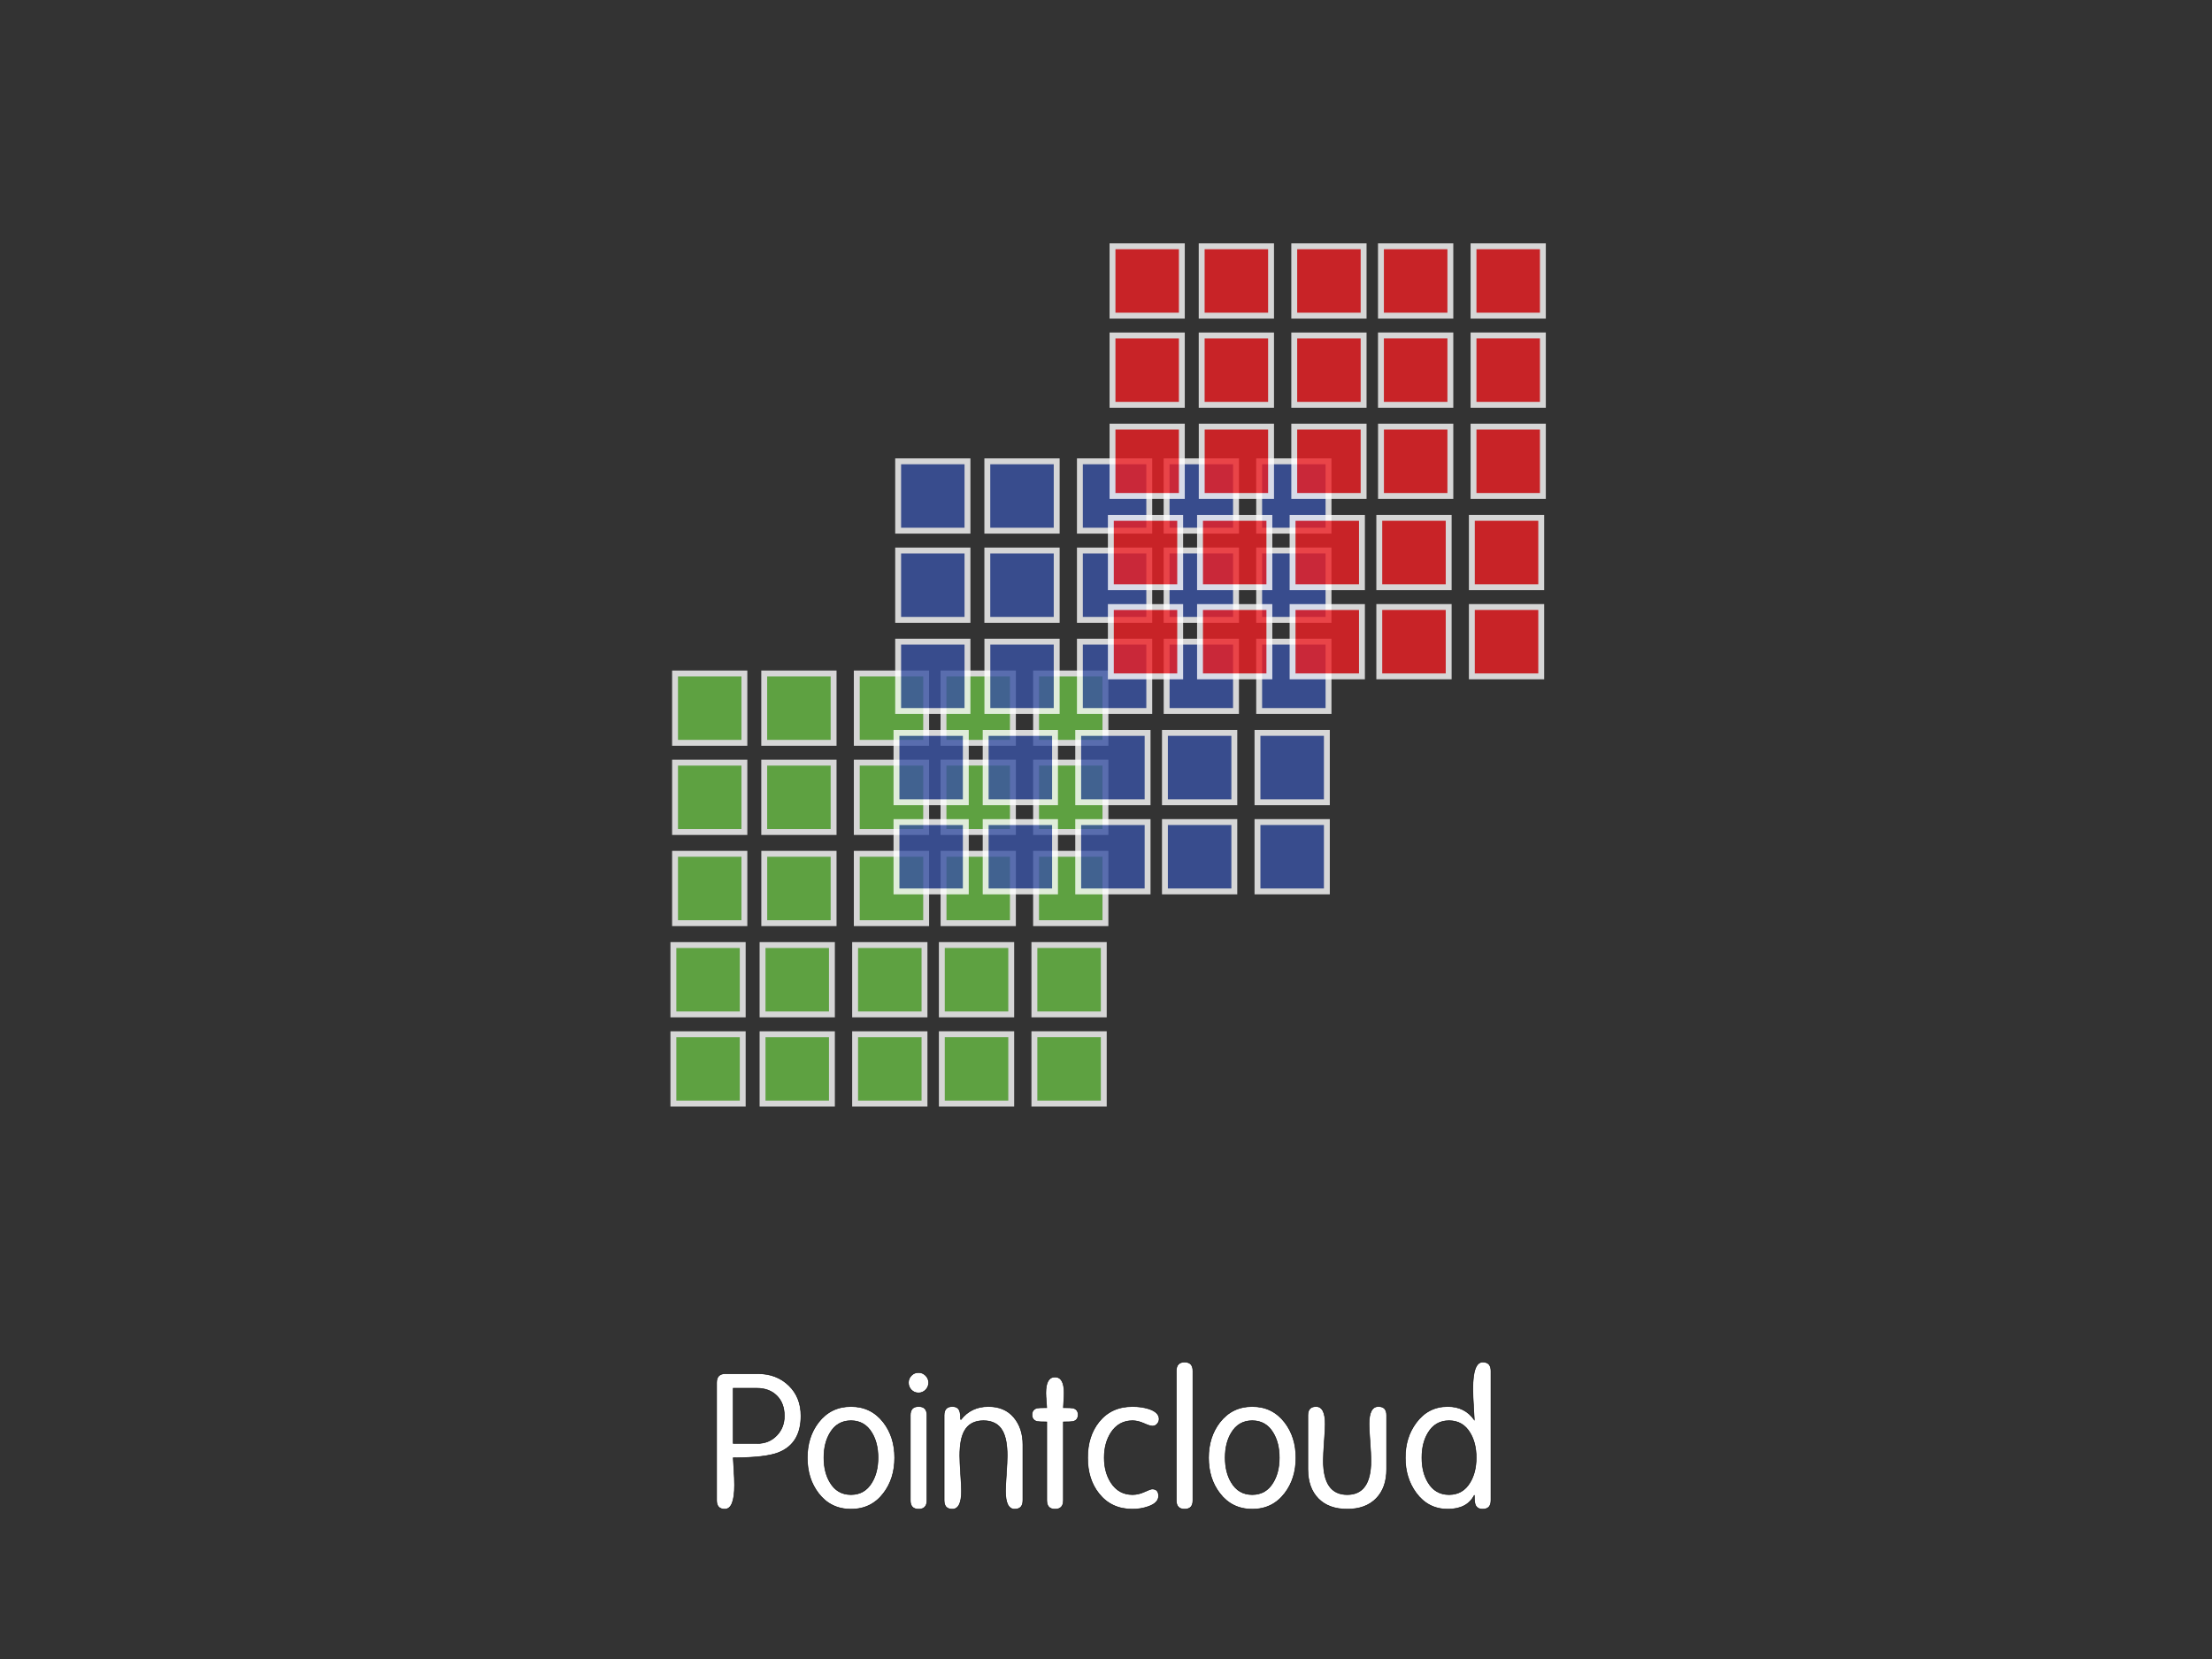 <?xml version="1.0" encoding="utf-8"?>
<!-- Generator: Adobe Illustrator 16.0.0, SVG Export Plug-In . SVG Version: 6.00 Build 0)  -->
<!DOCTYPE svg PUBLIC "-//W3C//DTD SVG 1.1//EN" "http://www.w3.org/Graphics/SVG/1.1/DTD/svg11.dtd">
<svg version="1.1" id="main" xmlns="http://www.w3.org/2000/svg" xmlns:xlink="http://www.w3.org/1999/xlink" x="0px" y="0px"
	 width="320px" height="240px" viewBox="0 0 320 240" enable-background="new 0 0 320 240" xml:space="preserve">
<rect x="0" y="0" width="320" height="240" fill="#333333" stroke="none"/>
<g>
	<g>
		<path fill="#FFFFFF" stroke="#000000" stroke-width="0.075" d="M115.871,204.833c0,2.667-1.077,4.435-3.23,5.299
			c-1.275,0.505-3.465,0.758-6.57,0.758c0,0.126,0.031,0.662,0.095,1.608c0.062,0.946,0.095,1.727,0.095,2.338
			c0,2.326-0.469,3.488-1.404,3.488c-0.793,0-1.188-0.424-1.188-1.271v-17.033c0-0.865,0.423-1.298,1.27-1.298h4.698
			c1.799,0,3.289,0.567,4.468,1.703S115.871,203.03,115.871,204.833z M113.469,204.838c0-1.22-0.362-2.193-1.086-2.919
			c-0.725-0.727-1.702-1.091-2.935-1.091h-3.378v7.992h3.484c1.126,0,2.06-0.381,2.801-1.145
			C113.098,206.914,113.469,205.969,113.469,204.838z"/>
		<path fill="#FFFFFF" stroke="#000000" stroke-width="0.075" d="M129.425,210.886c0,2.021-0.54,3.732-1.62,5.14
			c-1.17,1.533-2.736,2.299-4.697,2.299c-1.963,0-3.528-0.766-4.699-2.299c-1.079-1.407-1.619-3.119-1.619-5.14
			c0-2.002,0.54-3.706,1.619-5.112c1.188-1.533,2.754-2.299,4.699-2.299c1.943,0,3.51,0.766,4.697,2.299
			C128.885,207.18,129.425,208.884,129.425,210.886z M127.021,210.873c0-1.423-0.295-2.619-0.885-3.592
			c-0.697-1.17-1.707-1.755-3.029-1.755c-1.324,0-2.334,0.585-3.03,1.755c-0.591,0.973-0.886,2.169-0.886,3.592
			c0,1.421,0.295,2.618,0.886,3.59c0.696,1.17,1.706,1.756,3.03,1.756c1.322,0,2.332-0.586,3.029-1.756
			C126.727,213.491,127.021,212.294,127.021,210.873z"/>
		<path fill="#FFFFFF" stroke="#000000" stroke-width="0.075" d="M134.339,200.018c0,0.415-0.145,0.766-0.433,1.054
			c-0.287,0.288-0.63,0.433-1.025,0.433c-0.414,0-0.761-0.145-1.039-0.433c-0.279-0.288-0.419-0.639-0.419-1.054
			c0-0.395,0.14-0.737,0.419-1.025c0.278-0.287,0.625-0.432,1.039-0.432c0.396,0,0.738,0.145,1.025,0.432
			C134.194,199.28,134.339,199.623,134.339,200.018z M134.096,217.054c0,0.847-0.4,1.271-1.201,1.271s-1.202-0.424-1.202-1.271
			v-12.309c0-0.847,0.401-1.271,1.202-1.271s1.201,0.424,1.201,1.271V217.054z"/>
		<path fill="#FFFFFF" stroke="#000000" stroke-width="0.075" d="M147.974,217.054c0,0.847-0.396,1.271-1.188,1.271
			c-0.882,0-1.323-0.875-1.323-2.624c0-0.47,0.041-1.29,0.122-2.463c0.081-1.172,0.121-2.056,0.121-2.651
			c0-1.569-0.216-2.75-0.648-3.544c-0.539-1.01-1.467-1.516-2.78-1.516c-1.314,0-2.241,0.506-2.78,1.516
			c-0.433,0.794-0.648,1.975-0.648,3.544c0,0.596,0.04,1.479,0.121,2.651c0.081,1.173,0.122,1.993,0.122,2.463
			c0,1.749-0.441,2.624-1.323,2.624c-0.793,0-1.188-0.424-1.188-1.271v-12.309c0-0.847,0.396-1.271,1.188-1.271
			c0.521,0,0.864,0.198,1.025,0.594c0.108,0.234,0.162,0.648,0.162,1.242l0.055,0.054c0.989-1.26,2.312-1.89,3.969-1.89
			c1.566,0,2.79,0.519,3.672,1.556c0.882,1.036,1.323,2.357,1.323,3.962V217.054z"/>
		<path fill="#FFFFFF" stroke="#000000" stroke-width="0.075" d="M155.966,204.67c0,0.522-0.249,0.848-0.747,0.974
			c-0.16,0.036-0.622,0.054-1.387,0.054v11.356c0,0.847-0.4,1.271-1.201,1.271s-1.201-0.424-1.201-1.271v-11.356
			c-0.765,0-1.228-0.018-1.387-0.054c-0.498-0.126-0.746-0.451-0.746-0.974s0.248-0.847,0.746-0.974
			c0.159-0.036,0.622-0.054,1.387-0.054c0-0.108-0.023-0.41-0.068-0.906c-0.044-0.495-0.066-0.905-0.066-1.23
			c0-1.531,0.44-2.298,1.322-2.298s1.323,0.767,1.323,2.298c0,0.325-0.019,0.735-0.054,1.23c-0.037,0.496-0.055,0.798-0.055,0.906
			c0.765,0,1.227,0.018,1.387,0.054C155.717,203.823,155.966,204.147,155.966,204.67z"/>
		<path fill="#FFFFFF" stroke="#000000" stroke-width="0.075" d="M167.684,205.283c0,0.27-0.095,0.509-0.282,0.716
			c-0.188,0.206-0.417,0.311-0.687,0.311c-0.233,0-0.642-0.13-1.225-0.392c-0.583-0.261-1.135-0.392-1.654-0.392
			c-1.328,0-2.368,0.576-3.122,1.728c-0.646,1.008-0.969,2.215-0.969,3.619c0,1.403,0.323,2.609,0.969,3.617
			c0.754,1.152,1.794,1.729,3.122,1.729c0.573,0,1.152-0.136,1.734-0.405c0.584-0.271,0.955-0.405,1.117-0.405
			c0.609,0,0.915,0.336,0.915,1.008c0,0.674-0.495,1.182-1.485,1.526c-0.72,0.255-1.484,0.382-2.295,0.382
			c-2.034,0-3.645-0.748-4.833-2.245c-1.098-1.37-1.646-3.102-1.646-5.193s0.549-3.823,1.646-5.193
			c1.188-1.479,2.799-2.218,4.833-2.218c0.846,0,1.62,0.107,2.322,0.323C167.17,204.123,167.684,204.617,167.684,205.283z"/>
		<path fill="#FFFFFF" stroke="#000000" stroke-width="0.075" d="M172.57,217.052c0,0.849-0.4,1.272-1.201,1.272
			s-1.201-0.424-1.201-1.272v-18.704c0-0.866,0.4-1.3,1.201-1.3s1.201,0.434,1.201,1.3V217.052z"/>
		<path fill="#FFFFFF" stroke="#000000" stroke-width="0.075" d="M187.475,210.886c0,2.021-0.541,3.732-1.62,5.14
			c-1.171,1.533-2.736,2.299-4.698,2.299s-3.527-0.766-4.698-2.299c-1.079-1.407-1.62-3.119-1.62-5.14
			c0-2.002,0.541-3.706,1.62-5.112c1.188-1.533,2.754-2.299,4.698-2.299s3.51,0.766,4.698,2.299
			C186.934,207.18,187.475,208.884,187.475,210.886z M185.071,210.873c0-1.423-0.295-2.619-0.886-3.592
			c-0.696-1.17-1.706-1.755-3.029-1.755s-2.333,0.585-3.029,1.755c-0.591,0.973-0.886,2.169-0.886,3.592
			c0,1.421,0.295,2.618,0.886,3.59c0.696,1.17,1.706,1.756,3.029,1.756s2.333-0.586,3.029-1.756
			C184.776,213.491,185.071,212.294,185.071,210.873z"/>
		<path fill="#FFFFFF" stroke="#000000" stroke-width="0.075" d="M200.596,212.536c0,1.803-0.504,3.219-1.512,4.246
			c-1.008,1.028-2.402,1.542-4.185,1.542c-1.801,0-3.199-0.514-4.198-1.542c-0.999-1.027-1.499-2.443-1.499-4.246v-7.791
			c0-0.847,0.396-1.271,1.188-1.271c0.882,0,1.322,0.846,1.322,2.537c0,0.486-0.045,1.337-0.135,2.553
			c-0.09,1.215-0.135,2.137-0.135,2.767c0,3.259,1.151,4.888,3.456,4.888c2.286,0,3.429-1.629,3.429-4.888
			c0-0.63-0.045-1.552-0.135-2.767c-0.091-1.216-0.135-2.066-0.135-2.553c0-1.691,0.449-2.537,1.35-2.537
			c0.792,0,1.188,0.424,1.188,1.271V212.536z"/>
		<path fill="#FFFFFF" stroke="#000000" stroke-width="0.075" d="M215.689,217.052c0,0.849-0.401,1.272-1.201,1.272
			c-0.547,0-0.902-0.219-1.065-0.657c-0.092-0.236-0.137-0.692-0.137-1.368c-0.687,1.35-1.968,2.025-3.845,2.025
			c-1.895,0-3.42-0.784-4.575-2.354c-1.047-1.424-1.57-3.119-1.57-5.085s0.523-3.651,1.57-5.058
			c1.155-1.569,2.681-2.354,4.575-2.354c1.66,0,2.941,0.648,3.845,1.943c0-0.126-0.036-0.73-0.108-1.814
			c-0.072-1.083-0.107-1.986-0.107-2.709c0-2.564,0.477-3.847,1.431-3.847c0.792,0,1.188,0.434,1.188,1.3V217.052z M213.557,210.873
			c0-1.423-0.297-2.619-0.889-3.592c-0.699-1.17-1.713-1.755-3.041-1.755c-1.327,0-2.34,0.585-3.04,1.755
			c-0.593,0.973-0.888,2.169-0.888,3.592c0,1.421,0.295,2.618,0.888,3.59c0.7,1.17,1.713,1.756,3.04,1.756
			c1.328,0,2.342-0.586,3.041-1.756C213.26,213.491,213.557,212.294,213.557,210.873z"/>
	</g>
</g>
<g opacity="0.8">
	<rect x="110.556" y="97.428" fill="#69BD45" stroke="#FFFFFF" stroke-width="0.851" width="10.037" height="10.033"/>
	<rect x="110.556" y="110.33" fill="#69BD45" stroke="#FFFFFF" stroke-width="0.851" width="10.037" height="10.033"/>
	<rect x="97.656" y="110.33" fill="#69BD45" stroke="#FFFFFF" stroke-width="0.851" width="10.031" height="10.033"/>
	<rect x="97.656" y="97.428" fill="#69BD45" stroke="#FFFFFF" stroke-width="0.851" width="10.031" height="10.033"/>
	<rect x="97.656" y="123.516" fill="#69BD45" stroke="#FFFFFF" stroke-width="0.851" width="10.031" height="10.034"/>
	<rect x="110.562" y="123.516" fill="#69BD45" stroke="#FFFFFF" stroke-width="0.851" width="10.03" height="10.034"/>
	<rect x="123.948" y="97.428" fill="#69BD45" stroke="#FFFFFF" stroke-width="0.851" width="10.035" height="10.033"/>
	<rect x="123.948" y="110.33" fill="#69BD45" stroke="#FFFFFF" stroke-width="0.851" width="10.035" height="10.033"/>
	<rect x="123.948" y="123.516" fill="#69BD45" stroke="#FFFFFF" stroke-width="0.851" width="10.035" height="10.034"/>
	<rect x="110.315" y="136.717" fill="#69BD45" stroke="#FFFFFF" stroke-width="0.851" width="10.035" height="10.033"/>
	<rect x="110.315" y="149.619" fill="#69BD45" stroke="#FFFFFF" stroke-width="0.851" width="10.035" height="10.027"/>
	<rect x="97.416" y="149.619" fill="#69BD45" stroke="#FFFFFF" stroke-width="0.851" width="10.031" height="10.027"/>
	<rect x="97.416" y="136.717" fill="#69BD45" stroke="#FFFFFF" stroke-width="0.851" width="10.031" height="10.033"/>
	<rect x="123.705" y="136.717" fill="#69BD45" stroke="#FFFFFF" stroke-width="0.851" width="10.038" height="10.033"/>
	<rect x="123.705" y="149.619" fill="#69BD45" stroke="#FFFFFF" stroke-width="0.851" width="10.038" height="10.027"/>
	<rect x="136.491" y="97.428" fill="#69BD45" stroke="#FFFFFF" stroke-width="0.851" width="10.041" height="10.033"/>
	<rect x="136.491" y="110.325" fill="#69BD45" stroke="#FFFFFF" stroke-width="0.851" width="10.041" height="10.038"/>
	<rect x="136.498" y="123.516" fill="#69BD45" stroke="#FFFFFF" stroke-width="0.851" width="10.034" height="10.034"/>
	<rect x="149.883" y="97.428" fill="#69BD45" stroke="#FFFFFF" stroke-width="0.851" width="10.035" height="10.033"/>
	<rect x="149.883" y="110.325" fill="#69BD45" stroke="#FFFFFF" stroke-width="0.851" width="10.035" height="10.038"/>
	<rect x="149.883" y="123.516" fill="#69BD45" stroke="#FFFFFF" stroke-width="0.851" width="10.035" height="10.034"/>
	<rect x="136.25" y="136.713" fill="#69BD45" stroke="#FFFFFF" stroke-width="0.851" width="10.04" height="10.037"/>
	<rect x="136.25" y="149.614" fill="#69BD45" stroke="#FFFFFF" stroke-width="0.851" width="10.04" height="10.032"/>
	<rect x="149.641" y="136.713" fill="#69BD45" stroke="#FFFFFF" stroke-width="0.851" width="10.037" height="10.037"/>
	<rect x="149.641" y="149.614" fill="#69BD45" stroke="#FFFFFF" stroke-width="0.851" width="10.037" height="10.032"/>
</g>
<g opacity="0.8">
	<rect x="142.831" y="66.738" fill="#3953A4" stroke="#FFFFFF" stroke-width="0.851" width="10.036" height="10.032"/>
	<rect x="142.831" y="79.64" fill="#3953A4" stroke="#FFFFFF" stroke-width="0.851" width="10.036" height="10.032"/>
	<rect x="129.931" y="79.64" fill="#3953A4" stroke="#FFFFFF" stroke-width="0.851" width="10.03" height="10.032"/>
	<rect x="129.931" y="66.738" fill="#3953A4" stroke="#FFFFFF" stroke-width="0.851" width="10.03" height="10.032"/>
	<rect x="129.931" y="92.826" fill="#3953A4" stroke="#FFFFFF" stroke-width="0.851" width="10.03" height="10.033"/>
	<rect x="142.838" y="92.826" fill="#3953A4" stroke="#FFFFFF" stroke-width="0.851" width="10.029" height="10.033"/>
	<rect x="156.223" y="66.738" fill="#3953A4" stroke="#FFFFFF" stroke-width="0.851" width="10.035" height="10.032"/>
	<rect x="156.223" y="79.64" fill="#3953A4" stroke="#FFFFFF" stroke-width="0.851" width="10.035" height="10.032"/>
	<rect x="156.223" y="92.826" fill="#3953A4" stroke="#FFFFFF" stroke-width="0.851" width="10.035" height="10.033"/>
	<rect x="142.591" y="106.026" fill="#3953A4" stroke="#FFFFFF" stroke-width="0.851" width="10.034" height="10.033"/>
	<rect x="142.591" y="118.928" fill="#3953A4" stroke="#FFFFFF" stroke-width="0.851" width="10.034" height="10.029"/>
	<rect x="129.69" y="118.928" fill="#3953A4" stroke="#FFFFFF" stroke-width="0.851" width="10.03" height="10.029"/>
	<rect x="129.69" y="106.026" fill="#3953A4" stroke="#FFFFFF" stroke-width="0.851" width="10.03" height="10.033"/>
	<rect x="155.979" y="106.026" fill="#3953A4" stroke="#FFFFFF" stroke-width="0.851" width="10.038" height="10.033"/>
	<rect x="155.979" y="118.928" fill="#3953A4" stroke="#FFFFFF" stroke-width="0.851" width="10.038" height="10.029"/>
	<rect x="168.766" y="66.738" fill="#3953A4" stroke="#FFFFFF" stroke-width="0.851" width="10.041" height="10.032"/>
	<rect x="168.766" y="79.635" fill="#3953A4" stroke="#FFFFFF" stroke-width="0.851" width="10.041" height="10.037"/>
	<rect x="168.772" y="92.826" fill="#3953A4" stroke="#FFFFFF" stroke-width="0.851" width="10.034" height="10.033"/>
	<rect x="182.157" y="66.738" fill="#3953A4" stroke="#FFFFFF" stroke-width="0.851" width="10.034" height="10.032"/>
	<rect x="182.157" y="79.635" fill="#3953A4" stroke="#FFFFFF" stroke-width="0.851" width="10.034" height="10.037"/>
	<rect x="182.157" y="92.826" fill="#3953A4" stroke="#FFFFFF" stroke-width="0.851" width="10.034" height="10.033"/>
	<rect x="168.525" y="106.022" fill="#3953A4" stroke="#FFFFFF" stroke-width="0.851" width="10.039" height="10.037"/>
	<rect x="168.525" y="118.923" fill="#3953A4" stroke="#FFFFFF" stroke-width="0.851" width="10.039" height="10.034"/>
	<rect x="181.915" y="106.022" fill="#3953A4" stroke="#FFFFFF" stroke-width="0.851" width="10.036" height="10.037"/>
	<rect x="181.915" y="118.923" fill="#3953A4" stroke="#FFFFFF" stroke-width="0.851" width="10.036" height="10.034"/>
</g>
<g opacity="0.8">
	<rect x="173.841" y="35.629" fill="#ED1F24" stroke="#FFFFFF" stroke-width="0.851" width="10.037" height="10.033"/>
	<rect x="173.841" y="48.53" fill="#ED1F24" stroke="#FFFFFF" stroke-width="0.851" width="10.037" height="10.032"/>
	<rect x="160.941" y="48.53" fill="#ED1F24" stroke="#FFFFFF" stroke-width="0.851" width="10.03" height="10.032"/>
	<rect x="160.941" y="35.629" fill="#ED1F24" stroke="#FFFFFF" stroke-width="0.851" width="10.03" height="10.033"/>
	<rect x="160.941" y="61.717" fill="#ED1F24" stroke="#FFFFFF" stroke-width="0.851" width="10.03" height="10.033"/>
	<rect x="173.848" y="61.717" fill="#ED1F24" stroke="#FFFFFF" stroke-width="0.851" width="10.03" height="10.033"/>
	<rect x="187.233" y="35.629" fill="#ED1F24" stroke="#FFFFFF" stroke-width="0.851" width="10.034" height="10.033"/>
	<rect x="187.233" y="48.53" fill="#ED1F24" stroke="#FFFFFF" stroke-width="0.851" width="10.034" height="10.032"/>
	<rect x="187.233" y="61.717" fill="#ED1F24" stroke="#FFFFFF" stroke-width="0.851" width="10.034" height="10.033"/>
	<rect x="173.601" y="74.917" fill="#ED1F24" stroke="#FFFFFF" stroke-width="0.851" width="10.034" height="10.033"/>
	<rect x="173.601" y="87.819" fill="#ED1F24" stroke="#FFFFFF" stroke-width="0.851" width="10.034" height="10.028"/>
	<rect x="160.701" y="87.819" fill="#ED1F24" stroke="#FFFFFF" stroke-width="0.851" width="10.03" height="10.028"/>
	<rect x="160.701" y="74.917" fill="#ED1F24" stroke="#FFFFFF" stroke-width="0.851" width="10.03" height="10.033"/>
	<rect x="186.99" y="74.917" fill="#ED1F24" stroke="#FFFFFF" stroke-width="0.851" width="10.037" height="10.033"/>
	<rect x="186.99" y="87.819" fill="#ED1F24" stroke="#FFFFFF" stroke-width="0.851" width="10.037" height="10.028"/>
	<rect x="199.775" y="35.629" fill="#ED1F24" stroke="#FFFFFF" stroke-width="0.851" width="10.042" height="10.033"/>
	<rect x="199.775" y="48.525" fill="#ED1F24" stroke="#FFFFFF" stroke-width="0.851" width="10.042" height="10.037"/>
	<rect x="199.782" y="61.717" fill="#ED1F24" stroke="#FFFFFF" stroke-width="0.851" width="10.035" height="10.033"/>
	<rect x="213.168" y="35.629" fill="#ED1F24" stroke="#FFFFFF" stroke-width="0.851" width="10.034" height="10.033"/>
	<rect x="213.168" y="48.525" fill="#ED1F24" stroke="#FFFFFF" stroke-width="0.851" width="10.034" height="10.037"/>
	<rect x="213.168" y="61.717" fill="#ED1F24" stroke="#FFFFFF" stroke-width="0.851" width="10.034" height="10.033"/>
	<rect x="199.535" y="74.913" fill="#ED1F24" stroke="#FFFFFF" stroke-width="0.851" width="10.039" height="10.037"/>
	<rect x="199.535" y="87.814" fill="#ED1F24" stroke="#FFFFFF" stroke-width="0.851" width="10.039" height="10.033"/>
	<rect x="212.925" y="74.913" fill="#ED1F24" stroke="#FFFFFF" stroke-width="0.851" width="10.037" height="10.037"/>
	<rect x="212.925" y="87.814" fill="#ED1F24" stroke="#FFFFFF" stroke-width="0.851" width="10.037" height="10.033"/>
</g>
</svg>
